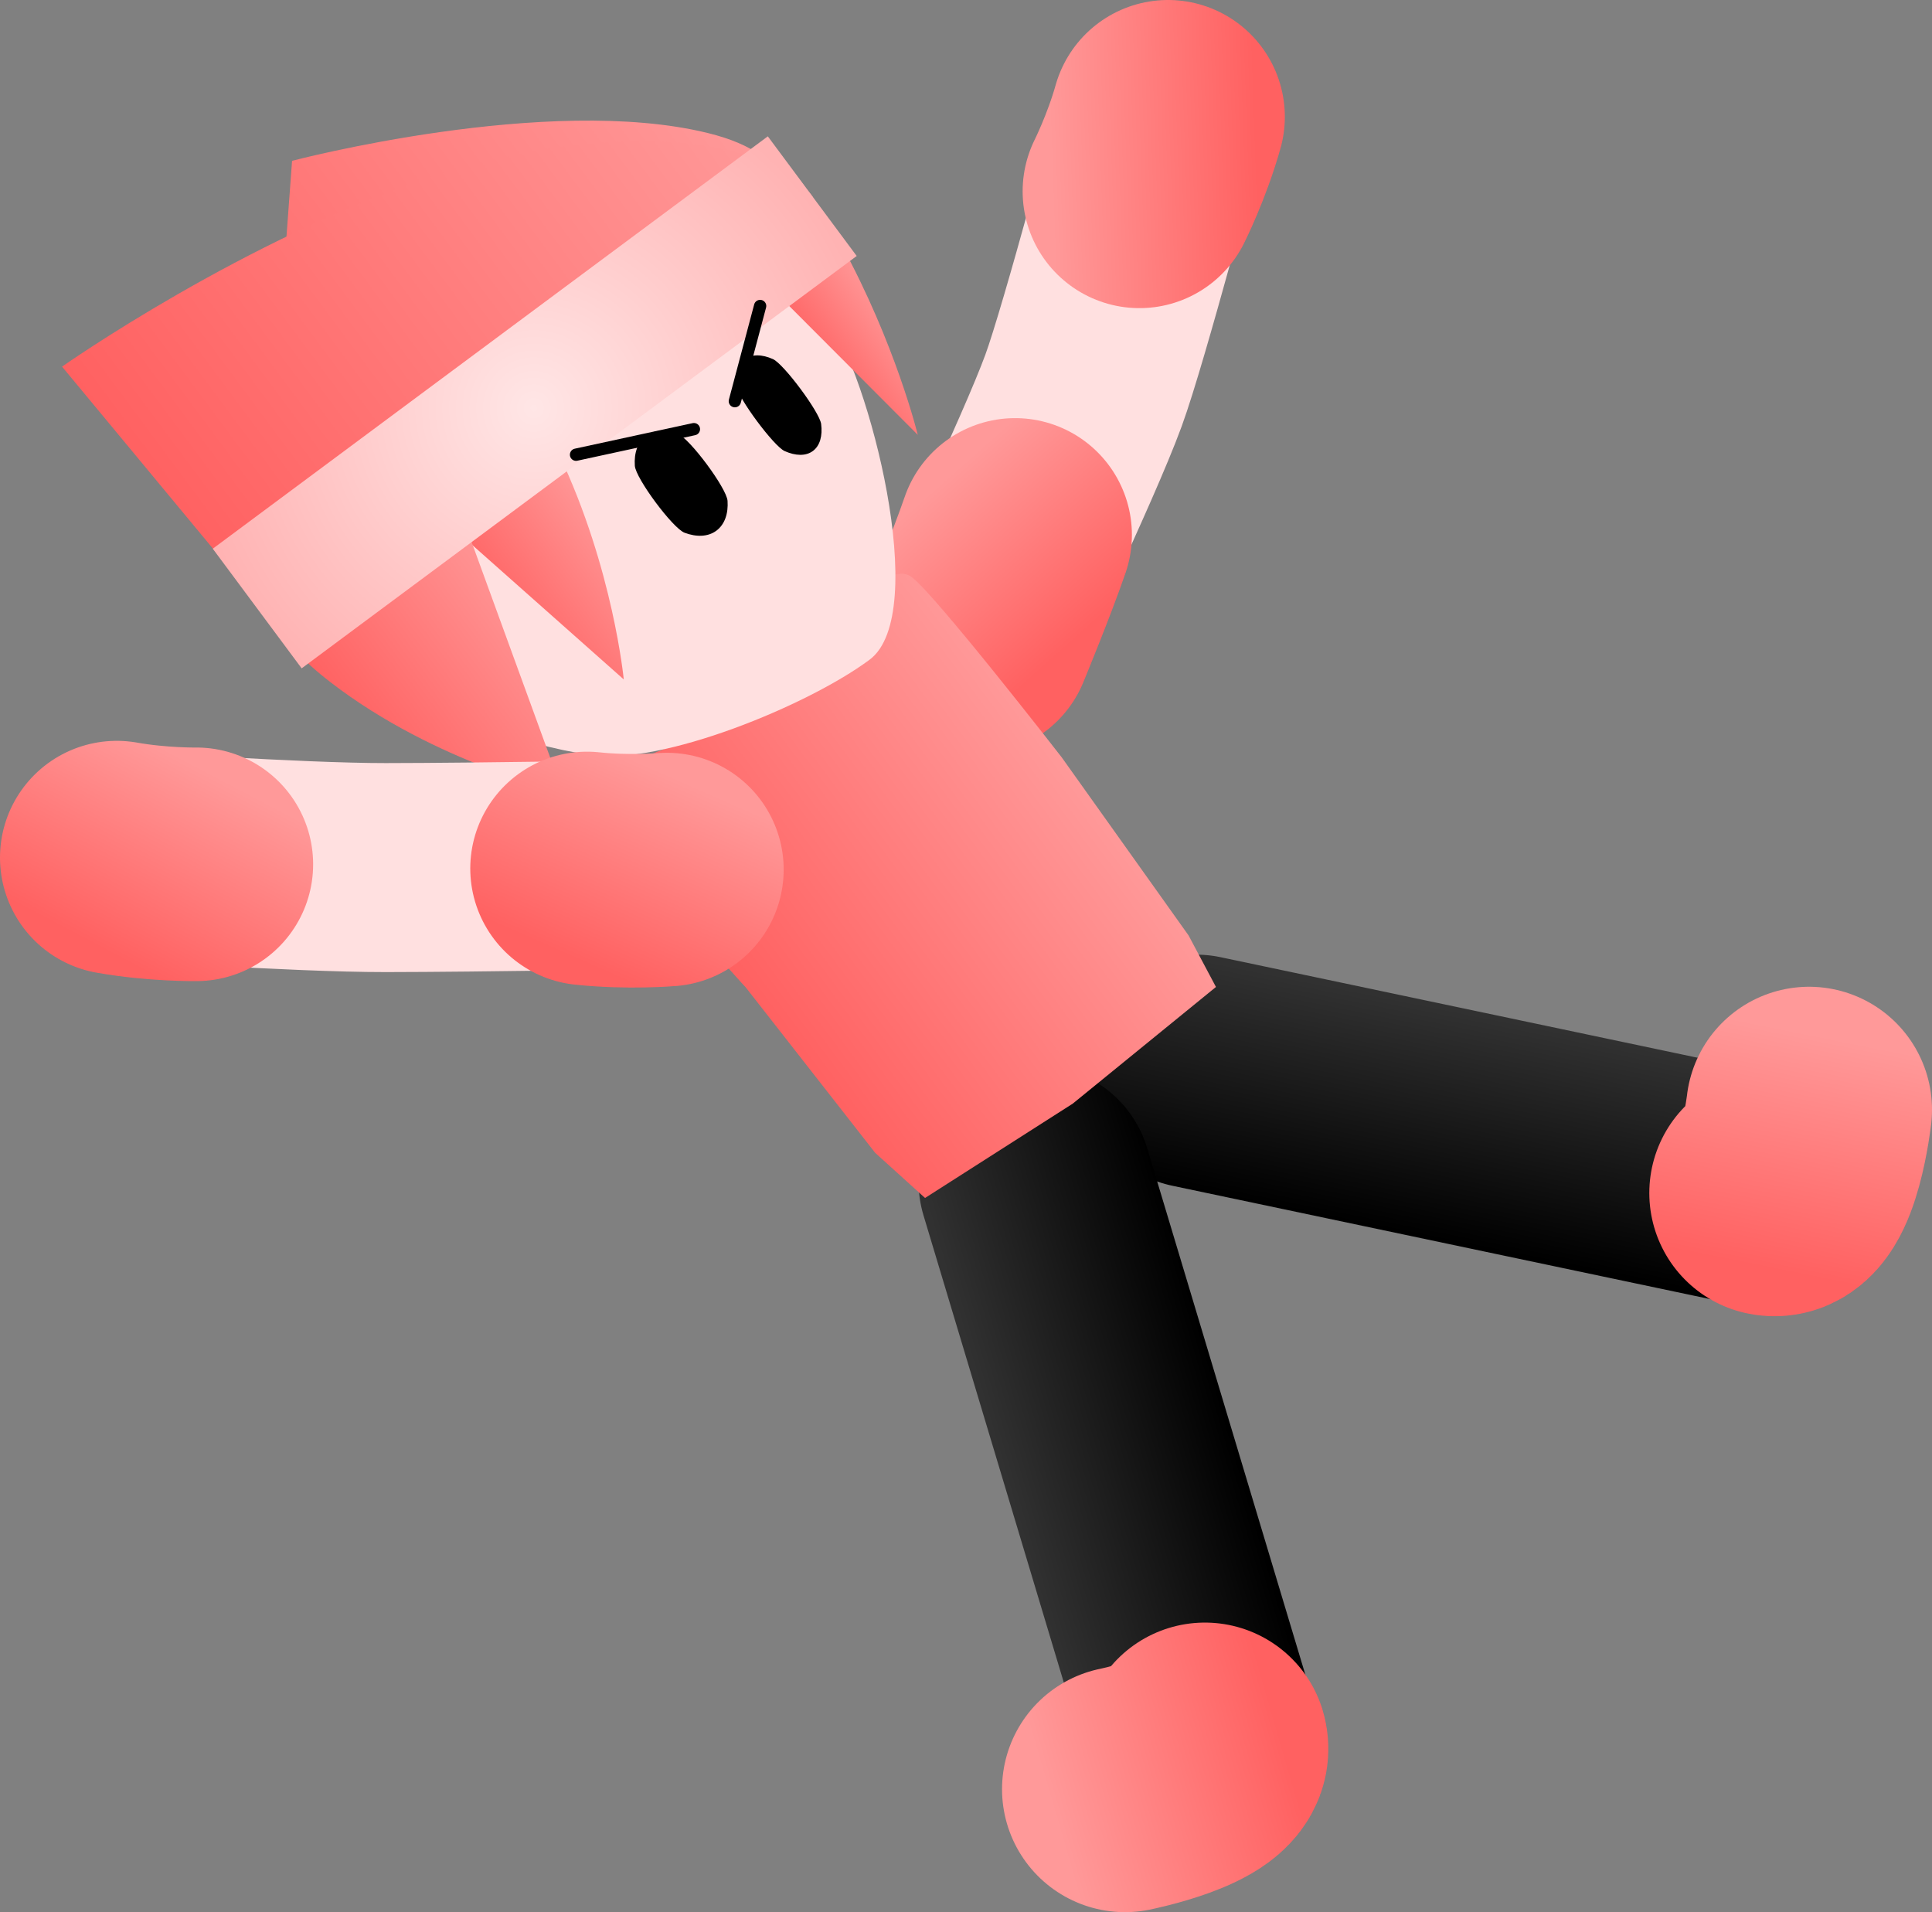 <svg version="1.1" xmlns="http://www.w3.org/2000/svg" xmlns:xlink="http://www.w3.org/1999/xlink" width="78.579" height="77.768" viewBox="0,0,78.579,77.768"><rect x="0" y="0" width="78.579" height="77.768" fill="#808080" stroke="none"/><defs><linearGradient x1="245.193" y1="160.655" x2="239.615" y2="154.385" gradientUnits="userSpaceOnUse" id="color-1"><stop offset="0" stop-color="#ff6161"/><stop offset="1" stop-color="#ff9999"/></linearGradient><linearGradient x1="252.571" y1="140.778" x2="244.184" y2="141.067" gradientUnits="userSpaceOnUse" id="color-2"><stop offset="0" stop-color="#ff6161"/><stop offset="1" stop-color="#ff9999"/></linearGradient><linearGradient x1="261.795" y1="185.435" x2="263.627" y2="176.342" gradientUnits="userSpaceOnUse" id="color-3"><stop offset="0" stop-color="#000000"/><stop offset="1" stop-color="#313131"/></linearGradient><linearGradient x1="269.847" y1="185.546" x2="271.766" y2="176.02" gradientUnits="userSpaceOnUse" id="color-4"><stop offset="0" stop-color="#ff6161"/><stop offset="1" stop-color="#ff9999"/></linearGradient><linearGradient x1="251.721" y1="193.762" x2="242.815" y2="196.35" gradientUnits="userSpaceOnUse" id="color-5"><stop offset="0" stop-color="#000000"/><stop offset="1" stop-color="#313131"/></linearGradient><linearGradient x1="252.462" y1="201.618" x2="243.132" y2="204.33" gradientUnits="userSpaceOnUse" id="color-6"><stop offset="0" stop-color="#ff6161"/><stop offset="1" stop-color="#ff9999"/></linearGradient><linearGradient x1="232.378" y1="175.614" x2="245.137" y2="166.135" gradientUnits="userSpaceOnUse" id="color-7"><stop offset="0" stop-color="#ff6161"/><stop offset="1" stop-color="#ff9999"/></linearGradient><linearGradient x1="216.892" y1="161.129" x2="235.103" y2="147.6" gradientUnits="userSpaceOnUse" id="color-8"><stop offset="0" stop-color="#ffd499"/><stop offset="1" stop-color="#ffd599"/></linearGradient><linearGradient x1="208.243" y1="154.117" x2="230.31" y2="137.724" gradientUnits="userSpaceOnUse" id="color-9"><stop offset="0" stop-color="#ff6161"/><stop offset="1" stop-color="#ff9999"/></linearGradient><linearGradient x1="207.987" y1="154.966" x2="230.968" y2="137.894" gradientUnits="userSpaceOnUse" id="color-10"><stop offset="0" stop-color="#ff6161"/><stop offset="1" stop-color="#ff9999"/></linearGradient><linearGradient x1="220.371" y1="158.235" x2="225.54" y2="154.395" gradientUnits="userSpaceOnUse" id="color-11"><stop offset="0" stop-color="#ff6161"/><stop offset="1" stop-color="#ff9999"/></linearGradient><linearGradient x1="233.538" y1="148.22" x2="236.814" y2="145.786" gradientUnits="userSpaceOnUse" id="color-12"><stop offset="0" stop-color="#ff6161"/><stop offset="1" stop-color="#ff9999"/></linearGradient><linearGradient x1="215.622" y1="164.203" x2="223.224" y2="158.555" gradientUnits="userSpaceOnUse" id="color-13"><stop offset="0" stop-color="#ff6161"/><stop offset="1" stop-color="#ff9999"/></linearGradient><radialGradient cx="223.164" cy="151.256" r="14.061" gradientUnits="userSpaceOnUse" id="color-14"><stop offset="0" stop-color="#ffe6e6"/><stop offset="1" stop-color="#ffb3b3"/></radialGradient><linearGradient x1="225.261" y1="173.839" x2="228.643" y2="166.159" gradientUnits="userSpaceOnUse" id="color-15"><stop offset="0" stop-color="#ff6161"/><stop offset="1" stop-color="#ff9999"/></linearGradient><linearGradient x1="205.864" y1="173.384" x2="209.775" y2="165.959" gradientUnits="userSpaceOnUse" id="color-16"><stop offset="0" stop-color="#ff6161"/><stop offset="1" stop-color="#ff9999"/></linearGradient></defs><g transform="translate(-201.452,-134.656)"><g data-paper-data="{&quot;isPaintingLayer&quot;:true}" fill-rule="nonzero" stroke-linejoin="miter" stroke-miterlimit="10" stroke-dasharray="" stroke-dashoffset="0" style="mix-blend-mode: normal"><g fill="none" stroke-linecap="round"><path d="M248.647,139.604c0,0 -2.279,8.624 -3.128,10.94c-1.007,2.748 -4.465,9.978 -4.465,9.978" stroke="#ffe0e0" stroke-width="8.5"/><path d="M242.739,156.411c-0.549,1.599 -1.62,4.189 -1.62,4.189" stroke="url(#color-1)" stroke-width="9.5"/><path d="M248.959,139.406c-0.458,1.627 -1.164,3.032 -1.164,3.032" stroke="url(#color-2)" stroke-width="9.5"/></g><g fill="none" stroke-linecap="round"><path d="M275.04,179.782c0,0 -0.417,3.617 -1.498,3.389c-2.663,-0.561 -7.705,-1.624 -10.675,-2.25c-4.226,-0.891 -12.758,-2.689 -12.758,-2.689" stroke="url(#color-3)" stroke-width="9.5"/><path d="M275.031,179.788c0,0 -0.417,3.617 -1.498,3.389" stroke="url(#color-4)" stroke-width="10"/></g><g data-paper-data="{&quot;index&quot;:null}" fill="none" stroke-linecap="round"><path d="M243.563,182.722c0,0 2.508,8.351 3.751,12.487c0.873,2.906 2.355,7.841 3.138,10.448c0.318,1.058 -3.251,1.777 -3.251,1.777" stroke="url(#color-5)" stroke-width="9.5"/><path d="M250.458,205.647c0.318,1.058 -3.251,1.777 -3.251,1.777" stroke="url(#color-6)" stroke-width="10"/></g><path d="M226.522,167.016c-0.381,-1.146 2.027,-1.923 2.027,-1.923l7.507,-5.577c0,0 1.547,-2.035 2.455,-1.406c0.908,0.629 6.127,7.352 6.127,7.352l5.156,7.238l1.114,2.096l-5.823,4.744l-6.009,3.838l-2.028,-1.835l-5.27,-6.736c0,0 -4.099,-4.31 -5.256,-7.79z" fill="url(#color-7)" stroke="#001966" stroke-width="0" stroke-linecap="butt"/><path d="M219.192,145.203c2.512,-1.867 5.551,-2.531 8.432,-2.097c2.881,0.434 5.603,1.967 7.48,4.494c1.663,2.238 4.227,12.022 1.714,13.888c-2.513,1.867 -8.474,4.309 -11.354,3.875c-2.881,-0.434 -6.693,-1.707 -8.571,-4.234c-1.878,-2.527 -2.559,-5.576 -2.143,-8.459c0.416,-2.883 1.93,-5.6 4.442,-7.467z" fill="#ffe0e0" stroke="url(#color-8)" stroke-width="0" stroke-linecap="butt"/><path d="M229.019,152.3c0.482,0.182 1.988,2.21 2.024,2.725c0.035,0.516 -0.113,0.96 -0.454,1.214c-0.341,0.253 -0.809,0.266 -1.293,0.084c-0.482,-0.182 -1.988,-2.21 -2.024,-2.725c-0.035,-0.516 0.113,-0.961 0.454,-1.214c0.341,-0.253 0.809,-0.266 1.293,-0.084z" data-paper-data="{&quot;index&quot;:null}" fill="#000000" stroke="none" stroke-width="1.301" stroke-linecap="butt"/><path d="M232.89,149.261c0.44,0.196 1.899,2.16 1.96,2.639c0.061,0.48 -0.046,0.883 -0.336,1.098c-0.289,0.215 -0.707,0.2 -1.148,0.004c-0.44,-0.196 -1.899,-2.16 -1.96,-2.639c-0.061,-0.48 0.046,-0.883 0.336,-1.098c0.29,-0.215 0.707,-0.201 1.148,-0.004z" data-paper-data="{&quot;index&quot;:null}" fill="#000000" stroke="none" stroke-width="1.301" stroke-linecap="butt"/><g stroke="none" stroke-width="0" stroke-linecap="butt"><path d="M234.037,142.807c0.948,1.575 -1.116,1.668 -1.116,1.668l-20.918,14.701l1.328,-17.979c0,0 10.413,-2.745 16.94,-1.123c1.773,0.441 2.818,1.158 3.767,2.733z" fill="url(#color-9)"/><path d="M234.489,142.633c0.207,0.278 -0.281,1.233 -0.281,1.233l-22.159,15.438l-8.073,-9.737c0,0 7.477,-5.259 15.165,-7.756c6.593,-2.141 13.376,-1.832 15.347,0.822z" fill="url(#color-10)"/><path d="M224.195,153.148c2.195,4.632 2.627,9.141 2.627,9.141l-10.089,-8.951l4.417,-4.094c0,0 -0.345,-1.138 0.744,0.259c1.09,1.397 1.704,2.386 2.301,3.644z" data-paper-data="{&quot;index&quot;:null}" fill="url(#color-11)"/><path d="M235.669,144.601c2.208,4.036 3.112,7.742 3.112,7.742l-8.541,-8.562l2.694,-2.737c0,0 -0.401,-0.966 0.578,0.307c0.978,1.273 1.557,2.154 2.157,3.25z" data-paper-data="{&quot;index&quot;:null}" fill="url(#color-12)"/><path d="M211.874,159.135c-1.042,-1.505 0.121,-0.929 0.121,-0.929l7.47,-4.71l4.875,13.371c0,0 -5.154,-1.162 -9.432,-4.454c-1.163,-0.894 -1.991,-1.773 -3.033,-3.278z" data-paper-data="{&quot;index&quot;:null}" fill="url(#color-13)"/><path d="M213.721,161.838l-3.615,-4.866l22.575,-16.771l3.615,4.866z" fill="url(#color-14)"/></g><g data-paper-data="{&quot;index&quot;:null}" fill="none" stroke-linecap="round"><path d="M228.263,169.812c0,0 -7.372,0.126 -11.119,0.129c-3.652,0.003 -10.908,-0.513 -10.908,-0.513" stroke="#ffe0e0" stroke-width="8.5"/><path d="M228.576,170.022c0,0 -1.566,0.134 -3.247,-0.045" stroke="url(#color-15)" stroke-width="9.5"/><path d="M209.438,169.808c0,0 -1.572,0.024 -3.236,-0.272" stroke="url(#color-16)" stroke-width="9.5"/></g><path d="M229.675,152.11l-4.794,1.039" fill="none" stroke="#000000" stroke-width="0.5" stroke-linecap="round"/><path d="M232.368,147.101l-1.028,3.871" data-paper-data="{&quot;index&quot;:null}" fill="none" stroke="#000000" stroke-width="0.5" stroke-linecap="round"/></g></g></svg><!--rotationCenter:38.548280714605625:45.34357436225824-->